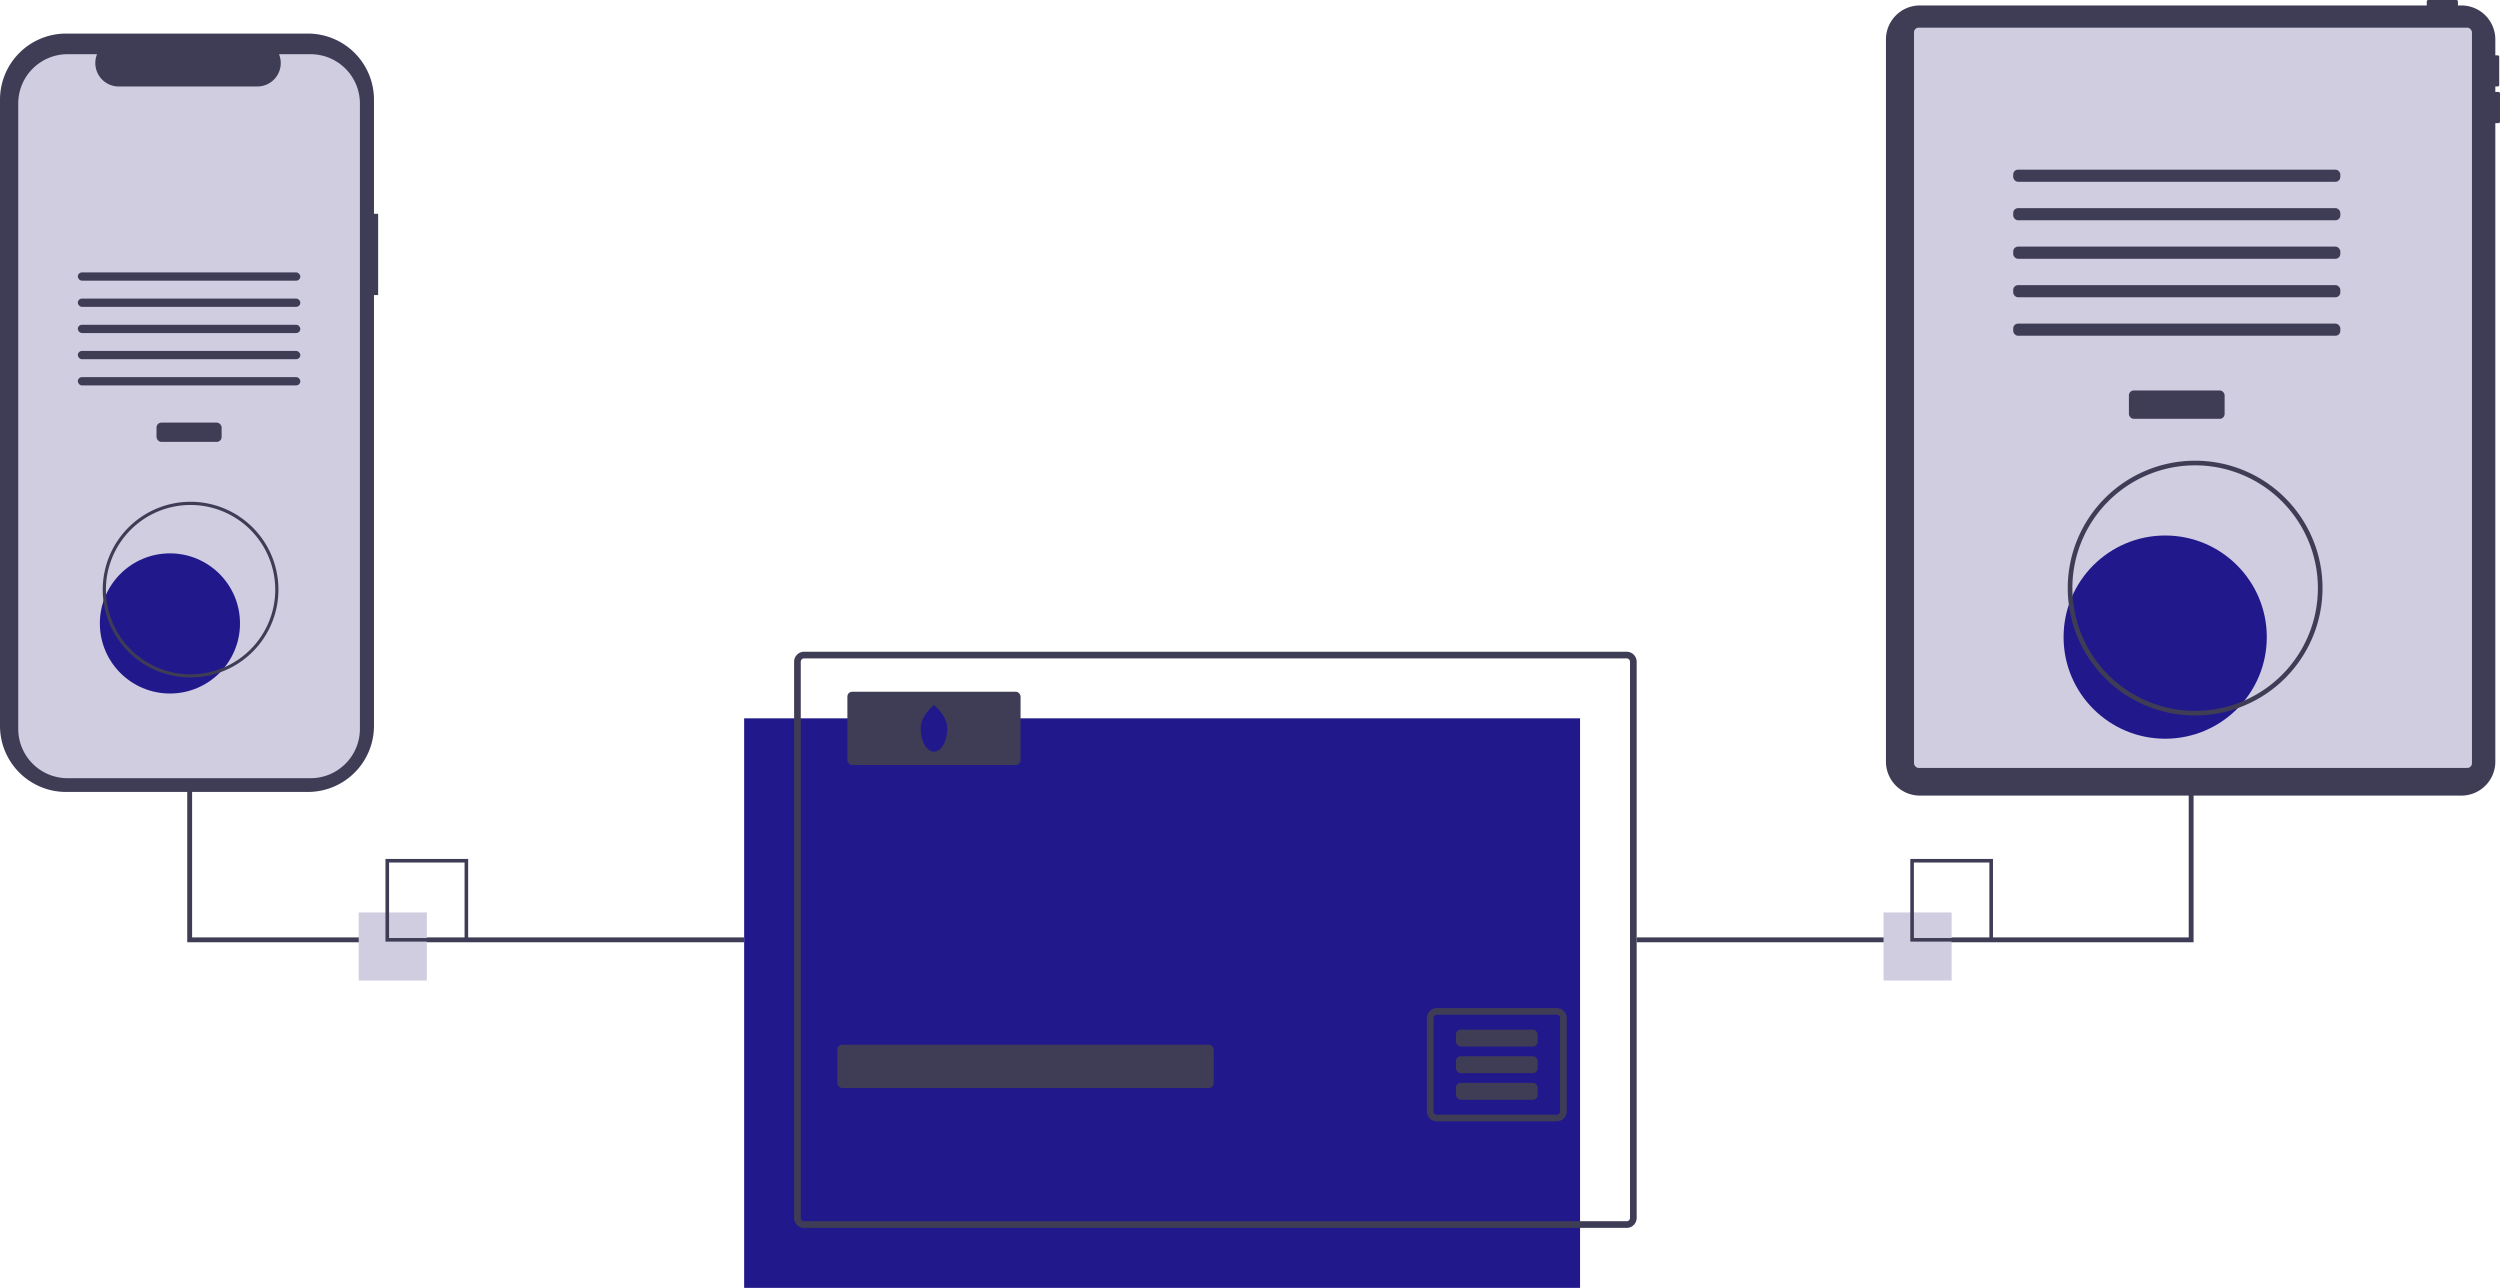 <svg data-name="Layer 1" xmlns="http://www.w3.org/2000/svg" width="1027.992" height="529.556" viewBox="0 0 1027.992 529.556"><path fill="#21188c" d="M305.992 295.386h343.72v234.17h-343.72z"/><path d="M668.882 267.996h-338.24a4.116 4.116 0 00-4.11 4.11v228.69a4.11 4.11 0 004.11 4.11h338.24a4.11 4.11 0 004.11-4.11v-228.69a4.116 4.116 0 00-4.11-4.11zm1.37 232.8a1.366 1.366 0 01-1.37 1.37h-338.24a1.366 1.366 0 01-1.37-1.37v-228.69a1.372 1.372 0 011.37-1.37h338.24a1.372 1.372 0 011.37 1.37z" fill="#3f3d56"/><rect x="344.335" y="429.587" width="154.743" height="17.802" rx="2" fill="#3f3d56"/><path d="M640.122 414.526h-49.29a4.11 4.11 0 00-4.11 4.11v38.34a4.11 4.11 0 004.11 4.11h49.29a4.11 4.11 0 004.11-4.11v-38.34a4.11 4.11 0 00-4.11-4.11zm1.37 42.45a1.372 1.372 0 01-1.37 1.37h-49.29a1.372 1.372 0 01-1.37-1.37v-38.34a1.366 1.366 0 011.37-1.37h49.29a1.366 1.366 0 011.37 1.37z" fill="#3f3d56"/><rect x="598.676" y="423.372" width="33.603" height="6.952" rx="2" fill="#3f3d56"/><rect x="598.676" y="434.328" width="33.603" height="6.952" rx="2" fill="#3f3d56"/><rect x="598.676" y="445.283" width="33.603" height="6.952" rx="2" fill="#3f3d56"/><rect x="348.444" y="284.431" width="71.209" height="30.127" rx="2" fill="#3f3d56"/><path d="M389.526 299.494c0 5.294-2.453 9.586-5.478 9.586s-5.478-4.292-5.478-9.586 5.478-9.586 5.478-9.586 5.478 4.292 5.478 9.586z" fill="#21188c"/><path fill="#3f3d56" d="M901.992 161.837h-2v223.614h-227v2h229V161.837zm-596 225.614h-229V161.837h2v223.614h227v2z"/><path d="M1027.351 37.81h-1.281v-2.243h.96a.64.64 0 00.642-.641V23.39a.64.64 0 00-.641-.641h-.961v-6.551a13.956 13.956 0 00-13.956-13.956h-1.425V.64a.64.64 0 00-.64-.641h-11.536a.64.64 0 00-.64.64v1.603H789.457A13.956 13.956 0 00775.5 16.199v296.994a13.956 13.956 0 0013.956 13.956h222.657a13.956 13.956 0 0013.956-13.956V50.626h1.281a.64.64 0 00.641-.64V38.45a.64.64 0 00-.64-.64z" fill="#3f3d56"/><rect x="787.035" y="11.372" width="229.423" height="304.406" rx="1.905" fill="#d0cde1"/><rect x="875.401" y="160.558" width="39.357" height="11.663" rx="2" fill="#3f3d56"/><rect x="827.821" y="69.754" width="134.517" height="4.998" rx="2" fill="#3f3d56"/><rect x="827.821" y="85.582" width="134.517" height="4.998" rx="2" fill="#3f3d56"/><rect x="827.821" y="101.41" width="134.517" height="4.998" rx="2" fill="#3f3d56"/><rect x="827.821" y="117.239" width="134.517" height="4.998" rx="2" fill="#3f3d56"/><rect x="827.821" y="133.067" width="134.517" height="4.998" rx="2" fill="#3f3d56"/><circle cx="890.317" cy="261.978" r="41.78" fill="#21188c"/><path d="M902.632 294.204a52.382 52.382 0 1152.382-52.382 52.441 52.441 0 01-52.382 52.382zm0-102.859a50.477 50.477 0 1050.477 50.477 50.534 50.534 0 00-50.477-50.477zM155.492 87.912h-1.713V40.973a27.167 27.167 0 00-27.167-27.166H27.167A27.167 27.167 0 000 40.973v257.508a27.167 27.167 0 0027.167 27.166h99.445a27.167 27.167 0 0027.167-27.166V121.323h1.713z" fill="#3f3d56"/><path d="M147.993 42.57v257.132a20.288 20.288 0 01-20.284 20.292H27.783A20.288 20.288 0 017.5 299.702V42.57a20.287 20.287 0 0120.284-20.285h12.124a9.638 9.638 0 008.925 13.276h56.971a9.637 9.637 0 008.925-13.276h12.98a20.287 20.287 0 0120.285 20.285z" fill="#d0cde1"/><rect x="64.362" y="173.773" width="26.768" height="7.933" rx="2" fill="#3f3d56"/><rect x="32" y="112.012" width="91.492" height="3.4" rx="1.7" fill="#3f3d56"/><rect x="32" y="122.778" width="91.492" height="3.4" rx="1.7" fill="#3f3d56"/><rect x="32" y="133.544" width="91.492" height="3.4" rx="1.7" fill="#3f3d56"/><rect x="32" y="144.309" width="91.492" height="3.4" rx="1.7" fill="#3f3d56"/><rect x="32" y="155.075" width="91.492" height="3.4" rx="1.7" fill="#3f3d56"/><circle cx="69.875" cy="256.355" r="28.813" fill="#21188c"/><path d="M78.367 278.579a36.125 36.125 0 1136.125-36.125 36.165 36.165 0 01-36.125 36.125zm0-70.936a34.811 34.811 0 1034.811 34.811 34.85 34.85 0 00-34.81-34.81z" fill="#3f3d56"/><path fill="#d0cde1" d="M147.505 375.19h28v28h-28z"/><path d="M192.505 387.19h-34v-34h34zm-32.522-1.479h31.043v-31.043h-31.043z" fill="#3f3d56"/><path fill="#d0cde1" d="M774.505 375.19h28v28h-28z"/><path d="M819.505 387.19h-34v-34h34zm-32.522-1.479h31.043v-31.043h-31.043z" fill="#3f3d56"/></svg>